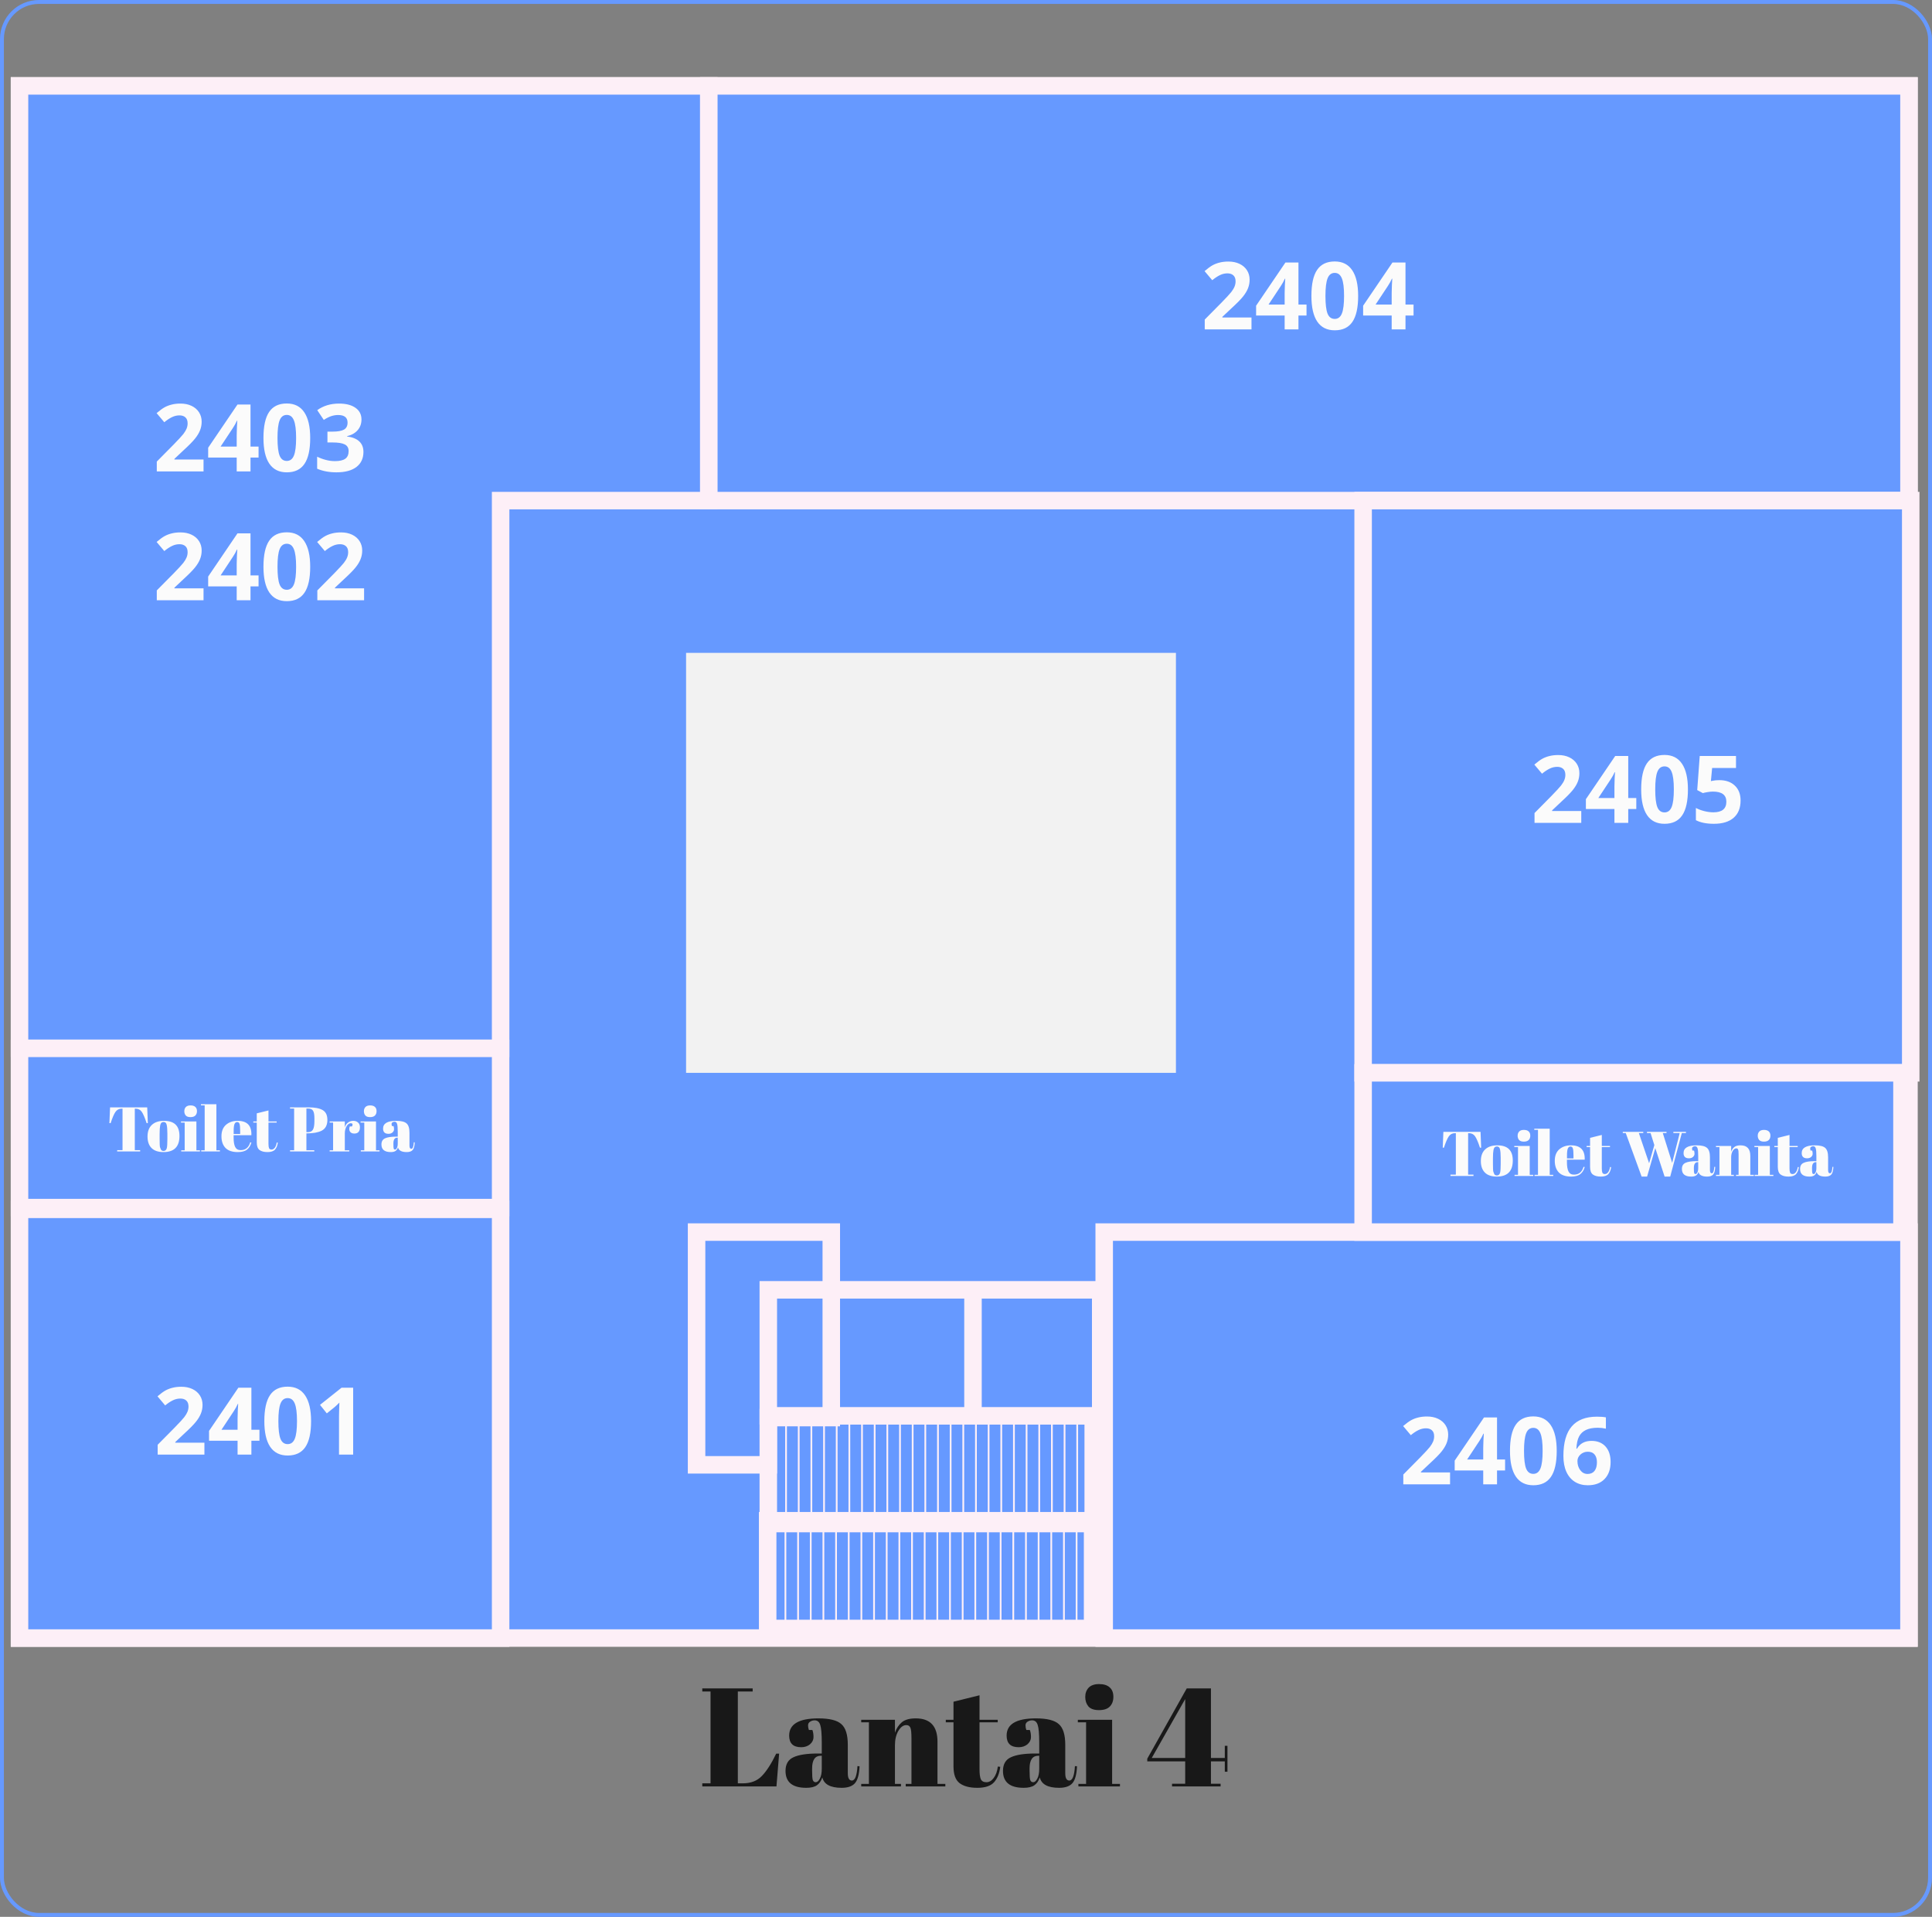 <svg width="495" height="491" viewBox="0 0 495 491" fill="none" xmlns="http://www.w3.org/2000/svg">
<rect x="0" y="0" width="495" height="491" fill="#808080" stroke="none"/>
<rect x="0.5" y="0.5" width="494" height="490" rx="9.5" stroke="#6699FF"/>
<rect x="5" y="22" width="484.101" height="397.59" fill="#6699FF" stroke="#FDEFF7" stroke-width="4.482"/>
<rect x="5" y="309.772" width="123.266" height="109.819" fill="#6699FF" stroke="#FDEFF7" stroke-width="4.482"/>
<path fill-rule="evenodd" clip-rule="evenodd" d="M181.607 22H5V123.75V128.233V268.532H128.266V128.233H181.607V22Z" fill="#6699FF"/>
<path d="M5 22V19.759H2.759V22H5ZM181.607 22H183.848V19.759H181.607V22ZM5 268.532H2.759V270.773H5V268.532ZM128.266 268.532V270.773H130.508V268.532H128.266ZM128.266 128.233V125.992H126.025V128.233H128.266ZM181.607 128.233V130.475H183.848V128.233H181.607ZM5 24.241H181.607V19.759H5V24.241ZM7.241 123.75V22H2.759V123.75H7.241ZM7.241 128.233V123.75H2.759V128.233H7.241ZM7.241 268.532V128.233H2.759V268.532H7.241ZM128.266 266.291H5V270.773H128.266V266.291ZM126.025 128.233V268.532H130.508V128.233H126.025ZM181.607 125.992H128.266V130.475H181.607V125.992ZM179.366 22V128.233H183.848V22H179.366Z" fill="#FDEFF7"/>
<rect x="181.607" y="22" width="307.494" height="106.233" fill="#6699FF" stroke="#FDEFF7" stroke-width="4.482"/>
<rect x="349.249" y="128.233" width="140.3" height="146.575" fill="#6699FF" stroke="#FDEFF7" stroke-width="4.482"/>
<rect x="282.909" y="315.6" width="206.191" height="103.992" fill="#6699FF" stroke="#FDEFF7" stroke-width="4.482"/>
<path fill-rule="evenodd" clip-rule="evenodd" d="M194.444 387.299H196.686H279.936H282.177V389.54V417.134V419.376H279.936H196.686H194.444V417.134V389.54V387.299ZM198.927 391.782V414.893H201.01V391.782H198.927ZM207.496 414.893H204.702V391.782H207.496V414.893ZM204.254 391.782V414.893H201.458V391.782H204.254ZM211.189 414.893H213.984V391.782H211.189V414.893ZM210.741 414.893V391.782H207.944V414.893H210.741ZM220.471 414.893H217.676V391.782H220.471V414.893ZM217.228 391.782V414.893H214.433V391.782H217.228ZM224.163 414.893H226.958V391.782H224.163V414.893ZM223.715 414.893V391.782H220.919V414.893H223.715ZM233.444 414.893H230.65V391.782H233.444V414.893ZM230.202 391.782V414.893H227.406V391.782H230.202ZM237.137 414.893H239.932V391.782H237.137V414.893ZM236.689 414.893V391.782H233.893V414.893H236.689ZM246.419 414.893H243.624V391.782H246.419V414.893ZM243.176 391.782V414.893H240.38V391.782H243.176ZM250.11 414.893H252.907V391.782H250.11V414.893ZM249.662 414.893V391.782H246.867V414.893H249.662ZM259.394 414.893H256.598V391.782H259.394V414.893ZM256.149 391.782V414.893H253.356V391.782H256.149ZM263.084 414.893H265.88V391.782H263.084V414.893ZM262.636 414.893V391.782H259.842V414.893H262.636ZM272.367 414.893H269.572V391.782H272.367V414.893ZM269.124 391.782V414.893H266.328V391.782H269.124ZM276.059 414.893H277.694V391.782H276.059V414.893ZM275.61 414.893V391.782H272.816V414.893H275.61Z" fill="#FDEFF7"/>
<path fill-rule="evenodd" clip-rule="evenodd" d="M194.606 360.422H196.848H280.098H282.339V362.663V390.257V392.499H280.098H196.848H194.606V390.257V362.663V360.422ZM199.089 364.905V388.016H201.172V364.905H199.089ZM207.658 388.016H204.864V364.905H207.658V388.016ZM204.416 364.905V388.016H201.62V364.905H204.416ZM211.352 388.016H214.147V364.905H211.352V388.016ZM210.903 388.016V364.905H208.106V388.016H210.903ZM220.633 388.016H217.838V364.905H220.633V388.016ZM217.39 364.905V388.016H214.595V364.905H217.39ZM224.325 388.016H227.12V364.905H224.325V388.016ZM223.877 388.016V364.905H221.081V388.016H223.877ZM233.606 388.016H230.813V364.905H233.606V388.016ZM230.364 364.905V388.016H227.568V364.905H230.364ZM237.299 388.016H240.094V364.905H237.299V388.016ZM236.851 388.016V364.905H234.055V388.016H236.851ZM246.581 388.016H243.786V364.905H246.581V388.016ZM243.338 364.905V388.016H240.542V364.905H243.338ZM250.273 388.016H253.069V364.905H250.273V388.016ZM249.824 388.016V364.905H247.029V388.016H249.824ZM259.556 388.016H256.76V364.905H259.556V388.016ZM256.312 364.905V388.016H253.518V364.905H256.312ZM263.246 388.016H266.042V364.905H263.246V388.016ZM262.798 388.016V364.905H260.004V388.016H262.798ZM272.529 388.016H269.734V364.905H272.529V388.016ZM269.286 364.905V388.016H266.49V364.905H269.286ZM276.221 388.016H277.856V364.905H276.221V388.016ZM275.773 388.016V364.905H272.978V388.016H275.773Z" fill="#FDEFF7"/>
<path fill-rule="evenodd" clip-rule="evenodd" d="M196.849 315.6H178.471V375.216H196.849V363.114H212.986V315.6H196.849V315.6Z" fill="#6699FF"/>
<path d="M178.471 315.6V313.359H176.229V315.6H178.471ZM196.849 315.6H199.09V313.359H196.849V315.6ZM178.471 375.216H176.229V377.457H178.471V375.216ZM196.849 375.216V377.457H199.09V375.216H196.849ZM196.849 363.114V360.873H194.607V363.114H196.849ZM212.986 363.114V365.355H215.227V363.114H212.986ZM212.986 315.6H215.227V313.359H212.986V315.6ZM196.849 315.6H194.607V317.842H196.849V315.6ZM178.471 317.841H196.849V313.359H178.471V317.841ZM180.712 375.216V315.6H176.229V375.216H180.712ZM196.849 372.975H178.471V377.457H196.849V372.975ZM194.607 363.114V375.216H199.09V363.114H194.607ZM212.986 360.873H196.849V365.355H212.986V360.873ZM210.744 315.6V363.114H215.227V315.6H210.744ZM196.849 317.842H212.986V313.359H196.849V317.842ZM194.607 315.6V315.6H199.09V315.6H194.607Z" fill="#FDEFF7"/>
<rect x="196.848" y="330.391" width="85.166" height="32.273" fill="#6699FF" stroke="#FDEFF7" stroke-width="4.482"/>
<line x1="212.984" y1="330.392" x2="212.984" y2="363.562" stroke="#FDEFF7" stroke-width="4.482"/>
<line x1="249.291" y1="331.288" x2="249.291" y2="364.458" stroke="#FDEFF7" stroke-width="4.482"/>
<rect x="175.78" y="167.231" width="125.508" height="107.578" fill="#F2F2F2"/>
<rect x="349.249" y="274.809" width="138.058" height="40.79" fill="#6699FF" stroke="#FDEFF7" stroke-width="4.482"/>
<rect x="5" y="268.534" width="123.266" height="40.79" fill="#6699FF" stroke="#FDEFF7" stroke-width="4.482"/>
<path d="M179.934 432.489H192.843V433.278H189.042V456.801H190.333C192.365 456.801 193.979 456.18 195.174 454.937C196.393 453.694 197.624 451.781 198.867 449.199H199.62L198.939 457.59H179.934V456.801H182.049V433.278H179.934V432.489ZM209.507 449.163H210.547V446.402C210.547 444.131 210.415 442.613 210.152 441.848C209.913 441.059 209.435 440.665 208.718 440.665C208.288 440.665 207.893 440.784 207.535 441.023C207.2 441.238 207.033 441.549 207.033 441.956C207.033 442.338 207.104 442.733 207.248 443.139H208.144C208.336 443.641 208.431 444.251 208.431 444.968C208.431 445.661 208.132 446.271 207.535 446.797C206.937 447.299 206.184 447.55 205.276 447.55C203.22 447.55 202.192 446.558 202.192 444.573C202.192 441.633 204.69 440.163 209.686 440.163C212.531 440.163 214.491 440.653 215.567 441.633C216.667 442.589 217.217 444.358 217.217 446.94V454.22C217.217 455.463 217.563 456.084 218.257 456.084C219.069 456.084 219.548 454.853 219.691 452.391L220.229 452.427C220.133 454.53 219.739 455.977 219.046 456.766C218.352 457.554 217.217 457.949 215.639 457.949C212.77 457.949 211.121 457.064 210.69 455.295C210.38 456.204 209.913 456.873 209.292 457.303C208.67 457.734 207.762 457.949 206.566 457.949C203.028 457.949 201.259 456.503 201.259 453.61C201.259 451.913 201.929 450.753 203.267 450.132C204.63 449.486 206.71 449.163 209.507 449.163ZM208.073 453.574C208.073 454.817 208.132 455.618 208.252 455.977C208.395 456.335 208.646 456.515 209.005 456.515C209.387 456.515 209.734 456.216 210.045 455.618C210.38 454.997 210.547 454.148 210.547 453.072V449.737H210.296C208.814 449.737 208.073 450.825 208.073 453V453.574ZM220.653 440.521H229.295V443.82C229.678 442.721 230.263 441.836 231.052 441.167C231.841 440.497 233.036 440.163 234.638 440.163C238.344 440.163 240.196 442.159 240.196 446.151V456.945H242.205V457.59H232.056V456.945H233.527V445.291C233.527 443.856 233.431 442.936 233.24 442.529C233.048 442.099 232.702 441.884 232.2 441.884C231.435 441.884 230.753 442.386 230.156 443.39C229.582 444.394 229.295 445.613 229.295 447.048V456.945H230.837V457.59H220.653V456.945H222.625V441.167H220.653V440.521ZM244.296 452.462V441.167H242.324V440.521H244.296V435.895L250.966 434.246V440.521H255.628V441.167H250.966V453.251C250.966 454.375 251.074 455.2 251.289 455.726C251.528 456.252 252.006 456.515 252.723 456.515C253.44 456.515 254.062 456.156 254.588 455.439C255.138 454.722 255.496 453.741 255.664 452.498L256.273 452.57C256.082 454.22 255.556 455.534 254.695 456.515C253.835 457.471 252.412 457.949 250.428 457.949C248.444 457.949 246.926 457.554 245.874 456.766C244.822 455.977 244.296 454.542 244.296 452.462ZM265.222 449.163H266.262V446.402C266.262 444.131 266.13 442.613 265.867 441.848C265.628 441.059 265.15 440.665 264.433 440.665C264.003 440.665 263.608 440.784 263.25 441.023C262.915 441.238 262.748 441.549 262.748 441.956C262.748 442.338 262.819 442.733 262.963 443.139H263.859C264.051 443.641 264.146 444.251 264.146 444.968C264.146 445.661 263.847 446.271 263.25 446.797C262.652 447.299 261.899 447.55 260.991 447.55C258.935 447.55 257.907 446.558 257.907 444.573C257.907 441.633 260.405 440.163 265.401 440.163C268.246 440.163 270.206 440.653 271.282 441.633C272.382 442.589 272.932 444.358 272.932 446.94V454.22C272.932 455.463 273.278 456.084 273.972 456.084C274.784 456.084 275.263 454.853 275.406 452.391L275.944 452.427C275.848 454.53 275.454 455.977 274.761 456.766C274.067 457.554 272.932 457.949 271.354 457.949C268.485 457.949 266.836 457.064 266.405 455.295C266.095 456.204 265.628 456.873 265.007 457.303C264.385 457.734 263.477 457.949 262.282 457.949C258.743 457.949 256.974 456.503 256.974 453.61C256.974 451.913 257.644 450.753 258.982 450.132C260.345 449.486 262.425 449.163 265.222 449.163ZM263.788 453.574C263.788 454.817 263.847 455.618 263.967 455.977C264.11 456.335 264.361 456.515 264.72 456.515C265.102 456.515 265.449 456.216 265.76 455.618C266.095 454.997 266.262 454.148 266.262 453.072V449.737H266.011C264.529 449.737 263.788 450.825 263.788 453V453.574ZM281.568 438.047C280.301 438.047 279.392 437.724 278.842 437.079C278.316 436.433 278.053 435.632 278.053 434.676C278.053 433.72 278.34 432.931 278.914 432.309C279.512 431.688 280.408 431.377 281.604 431.377C282.799 431.377 283.707 431.664 284.329 432.238C284.95 432.788 285.261 433.588 285.261 434.64C285.261 435.668 284.962 436.493 284.365 437.115C283.767 437.736 282.835 438.047 281.568 438.047ZM276.153 440.521H284.938V456.945H286.947V457.59H276.296V456.945H278.269V441.167H276.153V440.521ZM300.289 457.59V456.909H303.66V451.172H293.942V450.49L304.054 432.489H310.258V450.311H313.808V447.191H314.489V453.825H313.808V451.172H310.258V456.909H312.732V457.59H300.289ZM295.089 450.311H303.66V435.214L295.089 450.311Z" fill="#181818"/>
<path d="M52.374 372.596H40.397V370.077L44.698 365.729C45.972 364.424 46.804 363.522 47.194 363.022C47.585 362.514 47.866 362.045 48.038 361.616C48.21 361.186 48.296 360.741 48.296 360.28C48.296 359.592 48.105 359.08 47.722 358.745C47.347 358.409 46.843 358.241 46.21 358.241C45.546 358.241 44.901 358.393 44.276 358.698C43.651 359.002 42.999 359.436 42.319 359.998L40.351 357.666C41.194 356.948 41.894 356.44 42.448 356.143C43.003 355.846 43.608 355.62 44.265 355.463C44.921 355.299 45.655 355.217 46.468 355.217C47.538 355.217 48.483 355.413 49.304 355.803C50.124 356.194 50.761 356.741 51.214 357.444C51.667 358.147 51.894 358.952 51.894 359.858C51.894 360.647 51.753 361.389 51.472 362.084C51.198 362.772 50.769 363.479 50.183 364.205C49.605 364.932 48.581 365.967 47.112 367.311L44.909 369.385V369.549H52.374V372.596ZM66.472 369.045H64.409V372.596H60.87V369.045H53.558V366.526L61.069 355.463H64.409V366.233H66.472V369.045ZM60.87 366.233V363.327C60.87 362.842 60.89 362.139 60.929 361.217C60.968 360.295 60.999 359.76 61.022 359.612H60.929C60.64 360.252 60.292 360.877 59.886 361.487L56.745 366.233H60.87ZM79.702 364.03C79.702 367.022 79.21 369.237 78.226 370.674C77.249 372.112 75.741 372.83 73.702 372.83C71.726 372.83 70.233 372.088 69.226 370.604C68.226 369.12 67.726 366.928 67.726 364.03C67.726 361.006 68.214 358.78 69.19 357.35C70.167 355.913 71.671 355.194 73.702 355.194C75.679 355.194 77.171 355.944 78.179 357.444C79.194 358.944 79.702 361.139 79.702 364.03ZM71.323 364.03C71.323 366.131 71.503 367.639 71.862 368.553C72.23 369.459 72.843 369.913 73.702 369.913C74.546 369.913 75.155 369.452 75.53 368.53C75.905 367.608 76.093 366.108 76.093 364.03C76.093 361.928 75.901 360.42 75.519 359.506C75.144 358.584 74.538 358.123 73.702 358.123C72.851 358.123 72.241 358.584 71.874 359.506C71.507 360.42 71.323 361.928 71.323 364.03ZM90.483 372.596H86.862V362.682L86.897 361.053L86.956 359.272C86.355 359.873 85.936 360.268 85.702 360.455L83.733 362.038L81.987 359.858L87.507 355.463H90.483V372.596Z" fill="#FBFBFB"/>
<path d="M320.646 84.375H308.669V81.856L312.97 77.508C314.244 76.203 315.076 75.301 315.466 74.801C315.857 74.293 316.138 73.824 316.31 73.395C316.482 72.965 316.568 72.52 316.568 72.059C316.568 71.371 316.376 70.859 315.994 70.523C315.619 70.188 315.115 70.02 314.482 70.02C313.818 70.02 313.173 70.172 312.548 70.477C311.923 70.781 311.271 71.215 310.591 71.777L308.623 69.445C309.466 68.727 310.165 68.219 310.72 67.922C311.275 67.625 311.88 67.398 312.537 67.242C313.193 67.078 313.927 66.996 314.74 66.996C315.81 66.996 316.755 67.191 317.576 67.582C318.396 67.973 319.033 68.52 319.486 69.223C319.939 69.926 320.165 70.731 320.165 71.637C320.165 72.426 320.025 73.168 319.744 73.863C319.47 74.551 319.04 75.258 318.455 75.984C317.876 76.711 316.853 77.746 315.384 79.09L313.181 81.164V81.328H320.646V84.375ZM334.744 80.824H332.681V84.375H329.142V80.824H321.83V78.305L329.341 67.242H332.681V78.012H334.744V80.824ZM329.142 78.012V75.106C329.142 74.621 329.162 73.918 329.201 72.996C329.24 72.074 329.271 71.539 329.294 71.391H329.201C328.912 72.031 328.564 72.656 328.158 73.266L325.017 78.012H329.142ZM347.974 75.809C347.974 78.801 347.482 81.016 346.498 82.453C345.521 83.891 344.013 84.609 341.974 84.609C339.998 84.609 338.505 83.867 337.498 82.383C336.498 80.898 335.998 78.707 335.998 75.809C335.998 72.785 336.486 70.559 337.462 69.129C338.439 67.691 339.943 66.973 341.974 66.973C343.951 66.973 345.443 67.723 346.451 69.223C347.466 70.723 347.974 72.918 347.974 75.809ZM339.595 75.809C339.595 77.91 339.775 79.418 340.134 80.332C340.501 81.238 341.115 81.691 341.974 81.691C342.818 81.691 343.427 81.231 343.802 80.309C344.177 79.387 344.365 77.887 344.365 75.809C344.365 73.707 344.173 72.199 343.79 71.285C343.415 70.363 342.81 69.902 341.974 69.902C341.123 69.902 340.513 70.363 340.146 71.285C339.779 72.199 339.595 73.707 339.595 75.809ZM362.165 80.824H360.103V84.375H356.564V80.824H349.251V78.305L356.763 67.242H360.103V78.012H362.165V80.824ZM356.564 78.012V75.106C356.564 74.621 356.583 73.918 356.623 72.996C356.662 72.074 356.693 71.539 356.716 71.391H356.623C356.333 72.031 355.986 72.656 355.58 73.266L352.439 78.012H356.564Z" fill="#FBFBFB"/>
<path d="M405.139 210.781H393.162V208.262L397.463 203.914C398.736 202.61 399.568 201.707 399.959 201.207C400.35 200.699 400.631 200.231 400.803 199.801C400.975 199.371 401.061 198.926 401.061 198.465C401.061 197.778 400.869 197.266 400.486 196.93C400.111 196.594 399.607 196.426 398.975 196.426C398.311 196.426 397.666 196.578 397.041 196.883C396.416 197.188 395.764 197.621 395.084 198.184L393.115 195.852C393.959 195.133 394.658 194.625 395.213 194.328C395.768 194.031 396.373 193.805 397.029 193.649C397.686 193.485 398.42 193.403 399.232 193.403C400.303 193.403 401.248 193.598 402.068 193.988C402.889 194.379 403.525 194.926 403.978 195.629C404.432 196.332 404.658 197.137 404.658 198.043C404.658 198.832 404.518 199.574 404.236 200.27C403.963 200.957 403.533 201.664 402.947 202.391C402.369 203.117 401.346 204.153 399.877 205.496L397.674 207.571V207.735H405.139V210.781ZM419.236 207.231H417.174V210.781H413.635V207.231H406.322V204.711L413.834 193.649H417.174V204.418H419.236V207.231ZM413.635 204.418V201.512C413.635 201.028 413.654 200.324 413.693 199.403C413.732 198.481 413.764 197.946 413.787 197.797H413.693C413.404 198.438 413.057 199.063 412.65 199.672L409.51 204.418H413.635ZM432.467 202.215C432.467 205.207 431.975 207.422 430.99 208.86C430.014 210.297 428.506 211.016 426.467 211.016C424.49 211.016 422.998 210.274 421.99 208.789C420.99 207.305 420.49 205.113 420.49 202.215C420.49 199.192 420.978 196.965 421.955 195.535C422.932 194.098 424.436 193.379 426.467 193.379C428.443 193.379 429.936 194.129 430.943 195.629C431.959 197.129 432.467 199.324 432.467 202.215ZM424.088 202.215C424.088 204.317 424.268 205.824 424.627 206.738C424.994 207.645 425.607 208.098 426.467 208.098C427.311 208.098 427.92 207.637 428.295 206.715C428.67 205.793 428.857 204.293 428.857 202.215C428.857 200.113 428.666 198.606 428.283 197.692C427.908 196.77 427.303 196.309 426.467 196.309C425.615 196.309 425.006 196.77 424.639 197.692C424.271 198.606 424.088 200.113 424.088 202.215ZM440.529 199.836C442.186 199.836 443.502 200.301 444.478 201.231C445.463 202.16 445.955 203.434 445.955 205.051C445.955 206.965 445.365 208.438 444.186 209.469C443.006 210.5 441.318 211.016 439.123 211.016C437.217 211.016 435.678 210.707 434.506 210.09V206.961C435.123 207.289 435.842 207.559 436.662 207.77C437.482 207.973 438.26 208.074 438.994 208.074C441.205 208.074 442.311 207.168 442.311 205.356C442.311 203.629 441.166 202.766 438.877 202.766C438.463 202.766 438.006 202.809 437.506 202.895C437.006 202.973 436.6 203.059 436.287 203.153L434.846 202.379L435.49 193.649H444.783V196.719H438.666L438.35 200.082L438.76 200C439.236 199.891 439.826 199.836 440.529 199.836Z" fill="#FBFBFB"/>
<path d="M371.521 380.215H359.545V377.696L363.846 373.348C365.119 372.043 365.951 371.141 366.342 370.641C366.732 370.133 367.014 369.664 367.186 369.235C367.357 368.805 367.443 368.36 367.443 367.899C367.443 367.211 367.252 366.7 366.869 366.364C366.494 366.028 365.99 365.86 365.357 365.86C364.693 365.86 364.049 366.012 363.424 366.317C362.799 366.621 362.146 367.055 361.467 367.618L359.498 365.286C360.342 364.567 361.041 364.059 361.596 363.762C362.15 363.465 362.756 363.239 363.412 363.082C364.068 362.918 364.803 362.836 365.615 362.836C366.686 362.836 367.631 363.032 368.451 363.422C369.271 363.813 369.908 364.36 370.361 365.063C370.814 365.766 371.041 366.571 371.041 367.477C371.041 368.266 370.9 369.008 370.619 369.704C370.346 370.391 369.916 371.098 369.33 371.825C368.752 372.551 367.728 373.586 366.26 374.93L364.057 377.004V377.168H371.521V380.215ZM385.619 376.664H383.557V380.215H380.018V376.664H372.705V374.145L380.217 363.082H383.557V373.852H385.619V376.664ZM380.018 373.852V370.946C380.018 370.461 380.037 369.758 380.076 368.836C380.115 367.914 380.146 367.379 380.17 367.231H380.076C379.787 367.871 379.439 368.496 379.033 369.106L375.893 373.852H380.018ZM398.85 371.649C398.85 374.641 398.357 376.856 397.373 378.293C396.396 379.731 394.889 380.45 392.85 380.45C390.873 380.45 389.381 379.707 388.373 378.223C387.373 376.739 386.873 374.547 386.873 371.649C386.873 368.625 387.361 366.399 388.338 364.969C389.314 363.532 390.818 362.813 392.85 362.813C394.826 362.813 396.318 363.563 397.326 365.063C398.342 366.563 398.85 368.758 398.85 371.649ZM390.471 371.649C390.471 373.75 390.65 375.258 391.01 376.172C391.377 377.079 391.99 377.532 392.85 377.532C393.693 377.532 394.303 377.071 394.678 376.149C395.053 375.227 395.24 373.727 395.24 371.649C395.24 369.547 395.049 368.039 394.666 367.125C394.291 366.204 393.686 365.743 392.85 365.743C391.998 365.743 391.389 366.204 391.021 367.125C390.654 368.039 390.471 369.547 390.471 371.649ZM400.561 372.938C400.561 369.547 401.275 367.024 402.705 365.368C404.143 363.711 406.291 362.883 409.15 362.883C410.127 362.883 410.893 362.942 411.447 363.059V365.954C410.752 365.797 410.064 365.719 409.385 365.719C408.143 365.719 407.127 365.907 406.338 366.282C405.557 366.657 404.971 367.211 404.58 367.946C404.189 368.68 403.959 369.723 403.889 371.075H404.041C404.814 369.746 406.053 369.082 407.756 369.082C409.287 369.082 410.486 369.563 411.353 370.524C412.221 371.485 412.654 372.813 412.654 374.508C412.654 376.336 412.139 377.786 411.107 378.856C410.076 379.918 408.646 380.45 406.818 380.45C405.553 380.45 404.447 380.157 403.502 379.571C402.564 378.985 401.838 378.129 401.322 377.004C400.814 375.879 400.561 374.524 400.561 372.938ZM406.748 377.555C407.521 377.555 408.115 377.297 408.529 376.782C408.943 376.258 409.15 375.516 409.15 374.555C409.15 373.719 408.955 373.063 408.564 372.586C408.182 372.102 407.6 371.86 406.818 371.86C406.084 371.86 405.455 372.098 404.932 372.575C404.416 373.051 404.158 373.606 404.158 374.239C404.158 375.168 404.4 375.954 404.885 376.594C405.377 377.235 405.998 377.555 406.748 377.555Z" fill="#FBFBFB"/>
<path d="M52.149 120.754H40.172V118.234L44.473 113.887C45.746 112.582 46.579 111.68 46.969 111.18C47.36 110.672 47.641 110.203 47.813 109.774C47.985 109.344 48.071 108.899 48.071 108.438C48.071 107.75 47.879 107.238 47.496 106.902C47.121 106.566 46.618 106.399 45.985 106.399C45.321 106.399 44.676 106.551 44.051 106.856C43.426 107.16 42.774 107.594 42.094 108.156L40.126 105.824C40.969 105.106 41.668 104.598 42.223 104.301C42.778 104.004 43.383 103.777 44.039 103.621C44.696 103.457 45.43 103.375 46.243 103.375C47.313 103.375 48.258 103.57 49.079 103.961C49.899 104.352 50.536 104.899 50.989 105.602C51.442 106.305 51.668 107.109 51.668 108.016C51.668 108.805 51.528 109.547 51.246 110.242C50.973 110.93 50.543 111.637 49.958 112.363C49.379 113.09 48.356 114.125 46.887 115.469L44.684 117.543V117.707H52.149V120.754ZM66.246 117.203H64.184V120.754H60.645V117.203H53.333V114.684L60.844 103.621H64.184V114.391H66.246V117.203ZM60.645 114.391V111.484C60.645 111 60.664 110.297 60.704 109.375C60.743 108.453 60.774 107.918 60.797 107.77H60.704C60.414 108.41 60.067 109.035 59.661 109.645L56.52 114.391H60.645ZM79.477 112.188C79.477 115.18 78.985 117.395 78.001 118.832C77.024 120.27 75.516 120.988 73.477 120.988C71.501 120.988 70.008 120.246 69.001 118.762C68.001 117.277 67.501 115.086 67.501 112.188C67.501 109.164 67.989 106.938 68.965 105.508C69.942 104.07 71.446 103.352 73.477 103.352C75.454 103.352 76.946 104.102 77.954 105.602C78.969 107.102 79.477 109.297 79.477 112.188ZM71.098 112.188C71.098 114.289 71.278 115.797 71.637 116.711C72.004 117.617 72.618 118.07 73.477 118.07C74.321 118.07 74.93 117.609 75.305 116.688C75.68 115.766 75.868 114.266 75.868 112.188C75.868 110.086 75.676 108.578 75.293 107.664C74.918 106.742 74.313 106.281 73.477 106.281C72.626 106.281 72.016 106.742 71.649 107.664C71.282 108.578 71.098 110.086 71.098 112.188ZM92.614 107.453C92.614 108.524 92.29 109.434 91.641 110.184C90.993 110.934 90.082 111.449 88.911 111.731V111.801C90.293 111.973 91.34 112.395 92.051 113.066C92.762 113.731 93.118 114.629 93.118 115.762C93.118 117.41 92.52 118.695 91.325 119.617C90.129 120.531 88.422 120.988 86.204 120.988C84.344 120.988 82.696 120.68 81.258 120.063V116.981C81.922 117.316 82.653 117.59 83.45 117.801C84.246 118.012 85.036 118.117 85.817 118.117C87.012 118.117 87.895 117.914 88.465 117.508C89.036 117.102 89.321 116.449 89.321 115.551C89.321 114.746 88.993 114.176 88.336 113.84C87.68 113.504 86.633 113.336 85.196 113.336H83.895V110.559H85.219C86.547 110.559 87.516 110.387 88.126 110.043C88.743 109.691 89.051 109.094 89.051 108.25C89.051 106.953 88.239 106.305 86.614 106.305C86.051 106.305 85.477 106.399 84.891 106.586C84.313 106.774 83.668 107.098 82.957 107.559L81.282 105.063C82.844 103.938 84.707 103.375 86.871 103.375C88.645 103.375 90.043 103.734 91.067 104.453C92.098 105.172 92.614 106.172 92.614 107.453ZM52.149 153.754H40.172V151.234L44.473 146.887C45.746 145.582 46.579 144.68 46.969 144.18C47.36 143.672 47.641 143.203 47.813 142.774C47.985 142.344 48.071 141.899 48.071 141.438C48.071 140.75 47.879 140.238 47.496 139.902C47.121 139.566 46.618 139.399 45.985 139.399C45.321 139.399 44.676 139.551 44.051 139.856C43.426 140.16 42.774 140.594 42.094 141.156L40.126 138.824C40.969 138.106 41.668 137.598 42.223 137.301C42.778 137.004 43.383 136.777 44.039 136.621C44.696 136.457 45.43 136.375 46.243 136.375C47.313 136.375 48.258 136.57 49.079 136.961C49.899 137.352 50.536 137.899 50.989 138.602C51.442 139.305 51.668 140.109 51.668 141.016C51.668 141.805 51.528 142.547 51.246 143.242C50.973 143.93 50.543 144.637 49.958 145.363C49.379 146.09 48.356 147.125 46.887 148.469L44.684 150.543V150.707H52.149V153.754ZM66.246 150.203H64.184V153.754H60.645V150.203H53.333V147.684L60.844 136.621H64.184V147.391H66.246V150.203ZM60.645 147.391V144.484C60.645 144 60.664 143.297 60.704 142.375C60.743 141.453 60.774 140.918 60.797 140.77H60.704C60.414 141.41 60.067 142.035 59.661 142.645L56.52 147.391H60.645ZM79.477 145.188C79.477 148.18 78.985 150.395 78.001 151.832C77.024 153.27 75.516 153.988 73.477 153.988C71.501 153.988 70.008 153.246 69.001 151.762C68.001 150.277 67.501 148.086 67.501 145.188C67.501 142.164 67.989 139.938 68.965 138.508C69.942 137.07 71.446 136.352 73.477 136.352C75.454 136.352 76.946 137.102 77.954 138.602C78.969 140.102 79.477 142.297 79.477 145.188ZM71.098 145.188C71.098 147.289 71.278 148.797 71.637 149.711C72.004 150.617 72.618 151.07 73.477 151.07C74.321 151.07 74.93 150.609 75.305 149.688C75.68 148.766 75.868 147.266 75.868 145.188C75.868 143.086 75.676 141.578 75.293 140.664C74.918 139.742 74.313 139.281 73.477 139.281C72.626 139.281 72.016 139.742 71.649 140.664C71.282 141.578 71.098 143.086 71.098 145.188ZM93.282 153.754H81.305V151.234L85.606 146.887C86.879 145.582 87.711 144.68 88.102 144.18C88.493 143.672 88.774 143.203 88.946 142.774C89.118 142.344 89.204 141.899 89.204 141.438C89.204 140.75 89.012 140.238 88.629 139.902C88.254 139.566 87.751 139.399 87.118 139.399C86.454 139.399 85.809 139.551 85.184 139.856C84.559 140.16 83.907 140.594 83.227 141.156L81.258 138.824C82.102 138.106 82.801 137.598 83.356 137.301C83.911 137.004 84.516 136.777 85.172 136.621C85.829 136.457 86.563 136.375 87.376 136.375C88.446 136.375 89.391 136.57 90.211 136.961C91.032 137.352 91.668 137.899 92.121 138.602C92.575 139.305 92.801 140.109 92.801 141.016C92.801 141.805 92.661 142.547 92.379 143.242C92.106 143.93 91.676 144.637 91.09 145.363C90.512 146.09 89.489 147.125 88.02 148.469L85.817 150.543V150.707H93.282V153.754Z" fill="#FBFBFB"/>
<path d="M37.717 283.65L37.879 287.7H37.572C37.099 286.269 36.679 285.296 36.313 284.779C35.947 284.252 35.42 283.989 34.732 283.989H34.538V294.607H35.91V294.946H30.02V294.607H31.392V283.989H31.182C30.493 283.989 29.961 284.263 29.584 284.812C29.208 285.35 28.794 286.312 28.342 287.7H28.035L28.197 283.65H37.717ZM42.882 291.767V290.395C42.882 289.352 42.822 288.593 42.704 288.12C42.597 287.636 42.338 287.394 41.93 287.394C41.693 287.394 41.499 287.464 41.349 287.603C41.209 287.733 41.107 287.953 41.042 288.265C40.945 288.749 40.897 289.486 40.897 290.476V291.734C40.897 292.907 40.929 293.612 40.994 293.848C41.069 294.085 41.144 294.279 41.22 294.429C41.338 294.687 41.569 294.817 41.913 294.817C42.333 294.817 42.607 294.574 42.736 294.09C42.833 293.746 42.882 292.972 42.882 291.767ZM41.881 295.107C40.536 295.107 39.52 294.763 38.831 294.074C38.143 293.386 37.799 292.401 37.799 291.121C37.799 289.83 38.164 288.841 38.896 288.152C39.638 287.453 40.676 287.103 42.01 287.103C43.344 287.103 44.339 287.426 44.996 288.071C45.652 288.706 45.98 289.68 45.98 290.992C45.98 293.735 44.614 295.107 41.881 295.107ZM48.803 286.151C48.233 286.151 47.824 286.006 47.577 285.715C47.34 285.425 47.222 285.065 47.222 284.634C47.222 284.204 47.351 283.849 47.609 283.569C47.878 283.29 48.282 283.15 48.819 283.15C49.357 283.15 49.766 283.279 50.046 283.537C50.326 283.784 50.465 284.145 50.465 284.618C50.465 285.081 50.331 285.452 50.062 285.732C49.793 286.011 49.373 286.151 48.803 286.151ZM46.367 287.265H50.32V294.655H51.224V294.946H46.431V294.655H47.319V287.555H46.367V287.265ZM51.488 282.843H55.442V294.655H56.345V294.946H51.553V294.655H52.44V283.134H51.488V282.843ZM60.903 295.107C59.515 295.107 58.471 294.752 57.772 294.042C57.084 293.321 56.739 292.326 56.739 291.057C56.739 289.776 57.127 288.798 57.901 288.12C58.686 287.442 59.681 287.103 60.886 287.103C63.328 287.103 64.501 288.33 64.404 290.782H59.854V291.412C59.854 292.466 59.988 293.262 60.257 293.8C60.526 294.338 60.994 294.607 61.661 294.607C62.909 294.607 63.726 293.94 64.114 292.606L64.404 292.654C64.2 293.429 63.829 294.031 63.291 294.462C62.764 294.892 61.968 295.107 60.903 295.107ZM59.87 290.46H61.532V289.669C61.532 288.798 61.478 288.206 61.37 287.894C61.274 287.571 61.069 287.41 60.757 287.41C60.456 287.41 60.23 287.582 60.08 287.926C59.94 288.26 59.87 288.841 59.87 289.669V290.46ZM65.786 292.638V287.555H64.898V287.265H65.786V285.183L68.787 284.441V287.265H70.885V287.555H68.787V292.993C68.787 293.499 68.836 293.87 68.933 294.107C69.04 294.343 69.255 294.462 69.578 294.462C69.901 294.462 70.18 294.3 70.417 293.977C70.665 293.655 70.826 293.214 70.901 292.654L71.175 292.686C71.089 293.429 70.853 294.02 70.466 294.462C70.078 294.892 69.438 295.107 68.545 295.107C67.652 295.107 66.969 294.929 66.496 294.574C66.022 294.219 65.786 293.574 65.786 292.638ZM74.31 283.65H79.054C80.678 283.65 81.889 283.887 82.685 284.36C83.481 284.823 83.879 285.656 83.879 286.861C83.879 288.195 83.395 289.115 82.427 289.621C81.523 290.083 80.259 290.314 78.635 290.314H78.505V294.639H80.523V294.946H74.31V294.639H75.359V283.957H74.31V283.65ZM78.505 283.957V290.008H78.844C79.49 290.008 79.936 289.787 80.184 289.346C80.431 288.905 80.555 288.19 80.555 287.2V286.425C80.555 285.511 80.436 284.871 80.2 284.505C79.974 284.139 79.554 283.957 78.941 283.957H78.505ZM89.846 287.716C89.448 287.716 89.099 287.975 88.797 288.491C88.496 289.007 88.346 289.621 88.346 290.331V294.655H89.491V294.946H84.457V294.655H85.344V287.555H84.457V287.265H88.346V288.814C88.485 288.265 88.754 287.845 89.152 287.555C89.55 287.254 90.002 287.103 90.508 287.103C91.013 287.103 91.422 287.248 91.734 287.539C92.057 287.819 92.218 288.222 92.218 288.749C92.218 289.265 92.1 289.664 91.863 289.943C91.627 290.223 91.261 290.363 90.766 290.363C90.282 290.363 89.921 290.201 89.685 289.879C89.459 289.556 89.432 289.11 89.604 288.539H90.185C90.454 287.991 90.341 287.716 89.846 287.716ZM94.818 286.151C94.248 286.151 93.839 286.006 93.592 285.715C93.355 285.425 93.237 285.065 93.237 284.634C93.237 284.204 93.366 283.849 93.624 283.569C93.893 283.29 94.296 283.15 94.834 283.15C95.372 283.15 95.781 283.279 96.061 283.537C96.34 283.784 96.48 284.145 96.48 284.618C96.48 285.081 96.346 285.452 96.077 285.732C95.808 286.011 95.388 286.151 94.818 286.151ZM92.382 287.265H96.335V294.655H97.239V294.946H92.446V294.655H93.334V287.555H92.382V287.265ZM101.44 291.153H101.908V289.911C101.908 288.889 101.849 288.206 101.731 287.862C101.623 287.507 101.408 287.329 101.085 287.329C100.892 287.329 100.714 287.383 100.553 287.49C100.402 287.587 100.327 287.727 100.327 287.91C100.327 288.082 100.359 288.26 100.424 288.443H100.827C100.913 288.668 100.956 288.943 100.956 289.265C100.956 289.577 100.822 289.852 100.553 290.088C100.284 290.314 99.945 290.427 99.536 290.427C98.611 290.427 98.148 289.981 98.148 289.088C98.148 287.765 99.273 287.103 101.521 287.103C102.801 287.103 103.683 287.324 104.167 287.765C104.662 288.195 104.91 288.991 104.91 290.153V293.429C104.91 293.988 105.066 294.268 105.378 294.268C105.744 294.268 105.959 293.714 106.023 292.606L106.265 292.622C106.222 293.569 106.045 294.219 105.733 294.574C105.421 294.929 104.91 295.107 104.2 295.107C102.909 295.107 102.167 294.709 101.973 293.913C101.833 294.322 101.623 294.623 101.344 294.817C101.064 295.01 100.655 295.107 100.117 295.107C98.525 295.107 97.729 294.456 97.729 293.154C97.729 292.391 98.03 291.869 98.633 291.589C99.246 291.299 100.182 291.153 101.44 291.153ZM100.795 293.138C100.795 293.698 100.822 294.058 100.876 294.219C100.94 294.381 101.053 294.462 101.214 294.462C101.387 294.462 101.543 294.327 101.682 294.058C101.833 293.778 101.908 293.396 101.908 292.912V291.412H101.795C101.128 291.412 100.795 291.901 100.795 292.88V293.138Z" fill="#FBFBFB"/>
<path d="M379.329 289.925L379.491 293.976H379.184C378.711 292.545 378.291 291.571 377.925 291.055C377.56 290.528 377.032 290.264 376.344 290.264H376.15V300.882H377.522V301.221H371.632V300.882H373.004V290.264H372.794C372.105 290.264 371.573 290.539 371.196 291.087C370.82 291.625 370.406 292.588 369.954 293.976H369.647L369.809 289.925H379.329ZM384.494 298.042V296.67C384.494 295.627 384.435 294.869 384.316 294.395C384.209 293.911 383.95 293.669 383.542 293.669C383.305 293.669 383.111 293.739 382.961 293.879C382.821 294.008 382.719 294.228 382.654 294.54C382.557 295.025 382.509 295.761 382.509 296.751V298.01C382.509 299.182 382.541 299.887 382.606 300.124C382.681 300.36 382.756 300.554 382.832 300.705C382.95 300.963 383.181 301.092 383.525 301.092C383.945 301.092 384.219 300.85 384.348 300.366C384.445 300.022 384.494 299.247 384.494 298.042ZM383.493 301.382C382.148 301.382 381.132 301.038 380.443 300.35C379.755 299.661 379.411 298.677 379.411 297.397C379.411 296.106 379.776 295.116 380.508 294.427C381.25 293.728 382.288 293.379 383.622 293.379C384.956 293.379 385.951 293.701 386.608 294.347C387.264 294.982 387.592 295.955 387.592 297.268C387.592 300.011 386.226 301.382 383.493 301.382ZM390.415 292.427C389.845 292.427 389.436 292.281 389.189 291.991C388.952 291.7 388.834 291.34 388.834 290.91C388.834 290.479 388.963 290.124 389.221 289.845C389.49 289.565 389.894 289.425 390.431 289.425C390.969 289.425 391.378 289.554 391.658 289.812C391.938 290.06 392.077 290.42 392.077 290.894C392.077 291.356 391.943 291.727 391.674 292.007C391.405 292.287 390.986 292.427 390.415 292.427ZM387.979 293.54H391.932V300.931H392.836V301.221H388.043V300.931H388.931V293.83H387.979V293.54ZM393.1 289.119H397.054V300.931H397.957V301.221H393.165V300.931H394.052V289.409H393.1V289.119ZM402.514 301.382C401.127 301.382 400.083 301.027 399.384 300.317C398.695 299.597 398.351 298.602 398.351 297.332C398.351 296.052 398.738 295.073 399.513 294.395C400.298 293.717 401.293 293.379 402.498 293.379C404.94 293.379 406.113 294.605 406.016 297.058H401.466V297.687C401.466 298.741 401.6 299.537 401.869 300.075C402.138 300.613 402.606 300.882 403.273 300.882C404.521 300.882 405.338 300.215 405.726 298.881L406.016 298.93C405.812 299.704 405.441 300.307 404.903 300.737C404.376 301.167 403.579 301.382 402.514 301.382ZM401.482 296.735H403.144V295.944C403.144 295.073 403.09 294.481 402.982 294.169C402.886 293.847 402.681 293.685 402.369 293.685C402.068 293.685 401.842 293.857 401.691 294.202C401.552 294.535 401.482 295.116 401.482 295.944V296.735ZM407.398 298.913V293.83H406.51V293.54H407.398V291.458L410.399 290.716V293.54H412.497V293.83H410.399V299.268C410.399 299.774 410.448 300.145 410.544 300.382C410.652 300.619 410.867 300.737 411.19 300.737C411.513 300.737 411.792 300.576 412.029 300.253C412.276 299.93 412.438 299.489 412.513 298.93L412.787 298.962C412.701 299.704 412.465 300.296 412.077 300.737C411.69 301.167 411.05 301.382 410.157 301.382C409.264 301.382 408.581 301.205 408.108 300.85C407.635 300.495 407.398 299.849 407.398 298.913ZM422.522 297.961L423.861 293.314L422.893 290.232H421.973V289.925H426.976V290.232H426.023L428.428 297.865L430.364 290.232H428.734V289.925H431.962V290.232H430.897L427.928 301.382H426.491L424.103 294.089L422.005 301.382H420.602L416.535 290.232H415.777V289.925H421.021V290.232H419.892L422.522 297.961ZM434.637 297.429H435.105V296.186C435.105 295.164 435.046 294.481 434.928 294.137C434.82 293.782 434.605 293.605 434.282 293.605C434.089 293.605 433.911 293.658 433.75 293.766C433.599 293.863 433.524 294.003 433.524 294.185C433.524 294.358 433.556 294.535 433.621 294.718H434.024C434.11 294.944 434.153 295.218 434.153 295.541C434.153 295.853 434.019 296.127 433.75 296.364C433.481 296.59 433.142 296.703 432.733 296.703C431.808 296.703 431.345 296.256 431.345 295.363C431.345 294.04 432.47 293.379 434.718 293.379C435.998 293.379 436.88 293.599 437.364 294.04C437.859 294.471 438.107 295.267 438.107 296.428V299.704C438.107 300.264 438.263 300.543 438.575 300.543C438.94 300.543 439.156 299.989 439.22 298.881L439.462 298.897C439.419 299.844 439.242 300.495 438.93 300.85C438.618 301.205 438.107 301.382 437.397 301.382C436.106 301.382 435.364 300.984 435.17 300.188C435.03 300.597 434.82 300.898 434.541 301.092C434.261 301.286 433.852 301.382 433.314 301.382C431.722 301.382 430.926 300.732 430.926 299.43C430.926 298.666 431.227 298.144 431.83 297.865C432.443 297.574 433.379 297.429 434.637 297.429ZM433.992 299.414C433.992 299.973 434.019 300.334 434.073 300.495C434.137 300.656 434.25 300.737 434.411 300.737C434.584 300.737 434.74 300.602 434.879 300.334C435.03 300.054 435.105 299.672 435.105 299.188V297.687H434.992C434.325 297.687 433.992 298.177 433.992 299.156V299.414ZM439.653 293.54H443.542V295.025C443.714 294.53 443.978 294.132 444.333 293.83C444.688 293.529 445.226 293.379 445.946 293.379C447.614 293.379 448.448 294.277 448.448 296.073V300.931H449.351V301.221H444.785V300.931H445.446V295.686C445.446 295.041 445.403 294.627 445.317 294.444C445.231 294.25 445.075 294.153 444.849 294.153C444.505 294.153 444.198 294.379 443.929 294.831C443.671 295.283 443.542 295.831 443.542 296.477V300.931H444.236V301.221H439.653V300.931H440.541V293.83H439.653V293.54ZM451.937 292.427C451.366 292.427 450.958 292.281 450.71 291.991C450.473 291.7 450.355 291.34 450.355 290.91C450.355 290.479 450.484 290.124 450.742 289.845C451.011 289.565 451.415 289.425 451.953 289.425C452.491 289.425 452.899 289.554 453.179 289.812C453.459 290.06 453.599 290.42 453.599 290.894C453.599 291.356 453.464 291.727 453.195 292.007C452.926 292.287 452.507 292.427 451.937 292.427ZM449.5 293.54H453.453V300.931H454.357V301.221H449.564V300.931H450.452V293.83H449.5V293.54ZM455.493 298.913V293.83H454.605V293.54H455.493V291.458L458.494 290.716V293.54H460.592V293.83H458.494V299.268C458.494 299.774 458.543 300.145 458.639 300.382C458.747 300.619 458.962 300.737 459.285 300.737C459.608 300.737 459.887 300.576 460.124 300.253C460.371 299.93 460.533 299.489 460.608 298.93L460.882 298.962C460.796 299.704 460.56 300.296 460.172 300.737C459.785 301.167 459.145 301.382 458.252 301.382C457.359 301.382 456.676 301.205 456.203 300.85C455.729 300.495 455.493 299.849 455.493 298.913ZM464.909 297.429H465.377V296.186C465.377 295.164 465.318 294.481 465.2 294.137C465.092 293.782 464.877 293.605 464.554 293.605C464.361 293.605 464.183 293.658 464.022 293.766C463.871 293.863 463.796 294.003 463.796 294.185C463.796 294.358 463.828 294.535 463.893 294.718H464.296C464.382 294.944 464.425 295.218 464.425 295.541C464.425 295.853 464.291 296.127 464.022 296.364C463.753 296.59 463.414 296.703 463.005 296.703C462.08 296.703 461.618 296.256 461.618 295.363C461.618 294.04 462.742 293.379 464.99 293.379C466.27 293.379 467.152 293.599 467.637 294.04C468.131 294.471 468.379 295.267 468.379 296.428V299.704C468.379 300.264 468.535 300.543 468.847 300.543C469.213 300.543 469.428 299.989 469.492 298.881L469.734 298.897C469.691 299.844 469.514 300.495 469.202 300.85C468.89 301.205 468.379 301.382 467.669 301.382C466.378 301.382 465.636 300.984 465.442 300.188C465.302 300.597 465.092 300.898 464.813 301.092C464.533 301.286 464.124 301.382 463.586 301.382C461.994 301.382 461.198 300.732 461.198 299.43C461.198 298.666 461.499 298.144 462.102 297.865C462.715 297.574 463.651 297.429 464.909 297.429ZM464.264 299.414C464.264 299.973 464.291 300.334 464.345 300.495C464.409 300.656 464.522 300.737 464.684 300.737C464.856 300.737 465.012 300.602 465.151 300.334C465.302 300.054 465.377 299.672 465.377 299.188V297.687H465.264C464.597 297.687 464.264 298.177 464.264 299.156V299.414Z" fill="#FBFBFB"/>
</svg>
